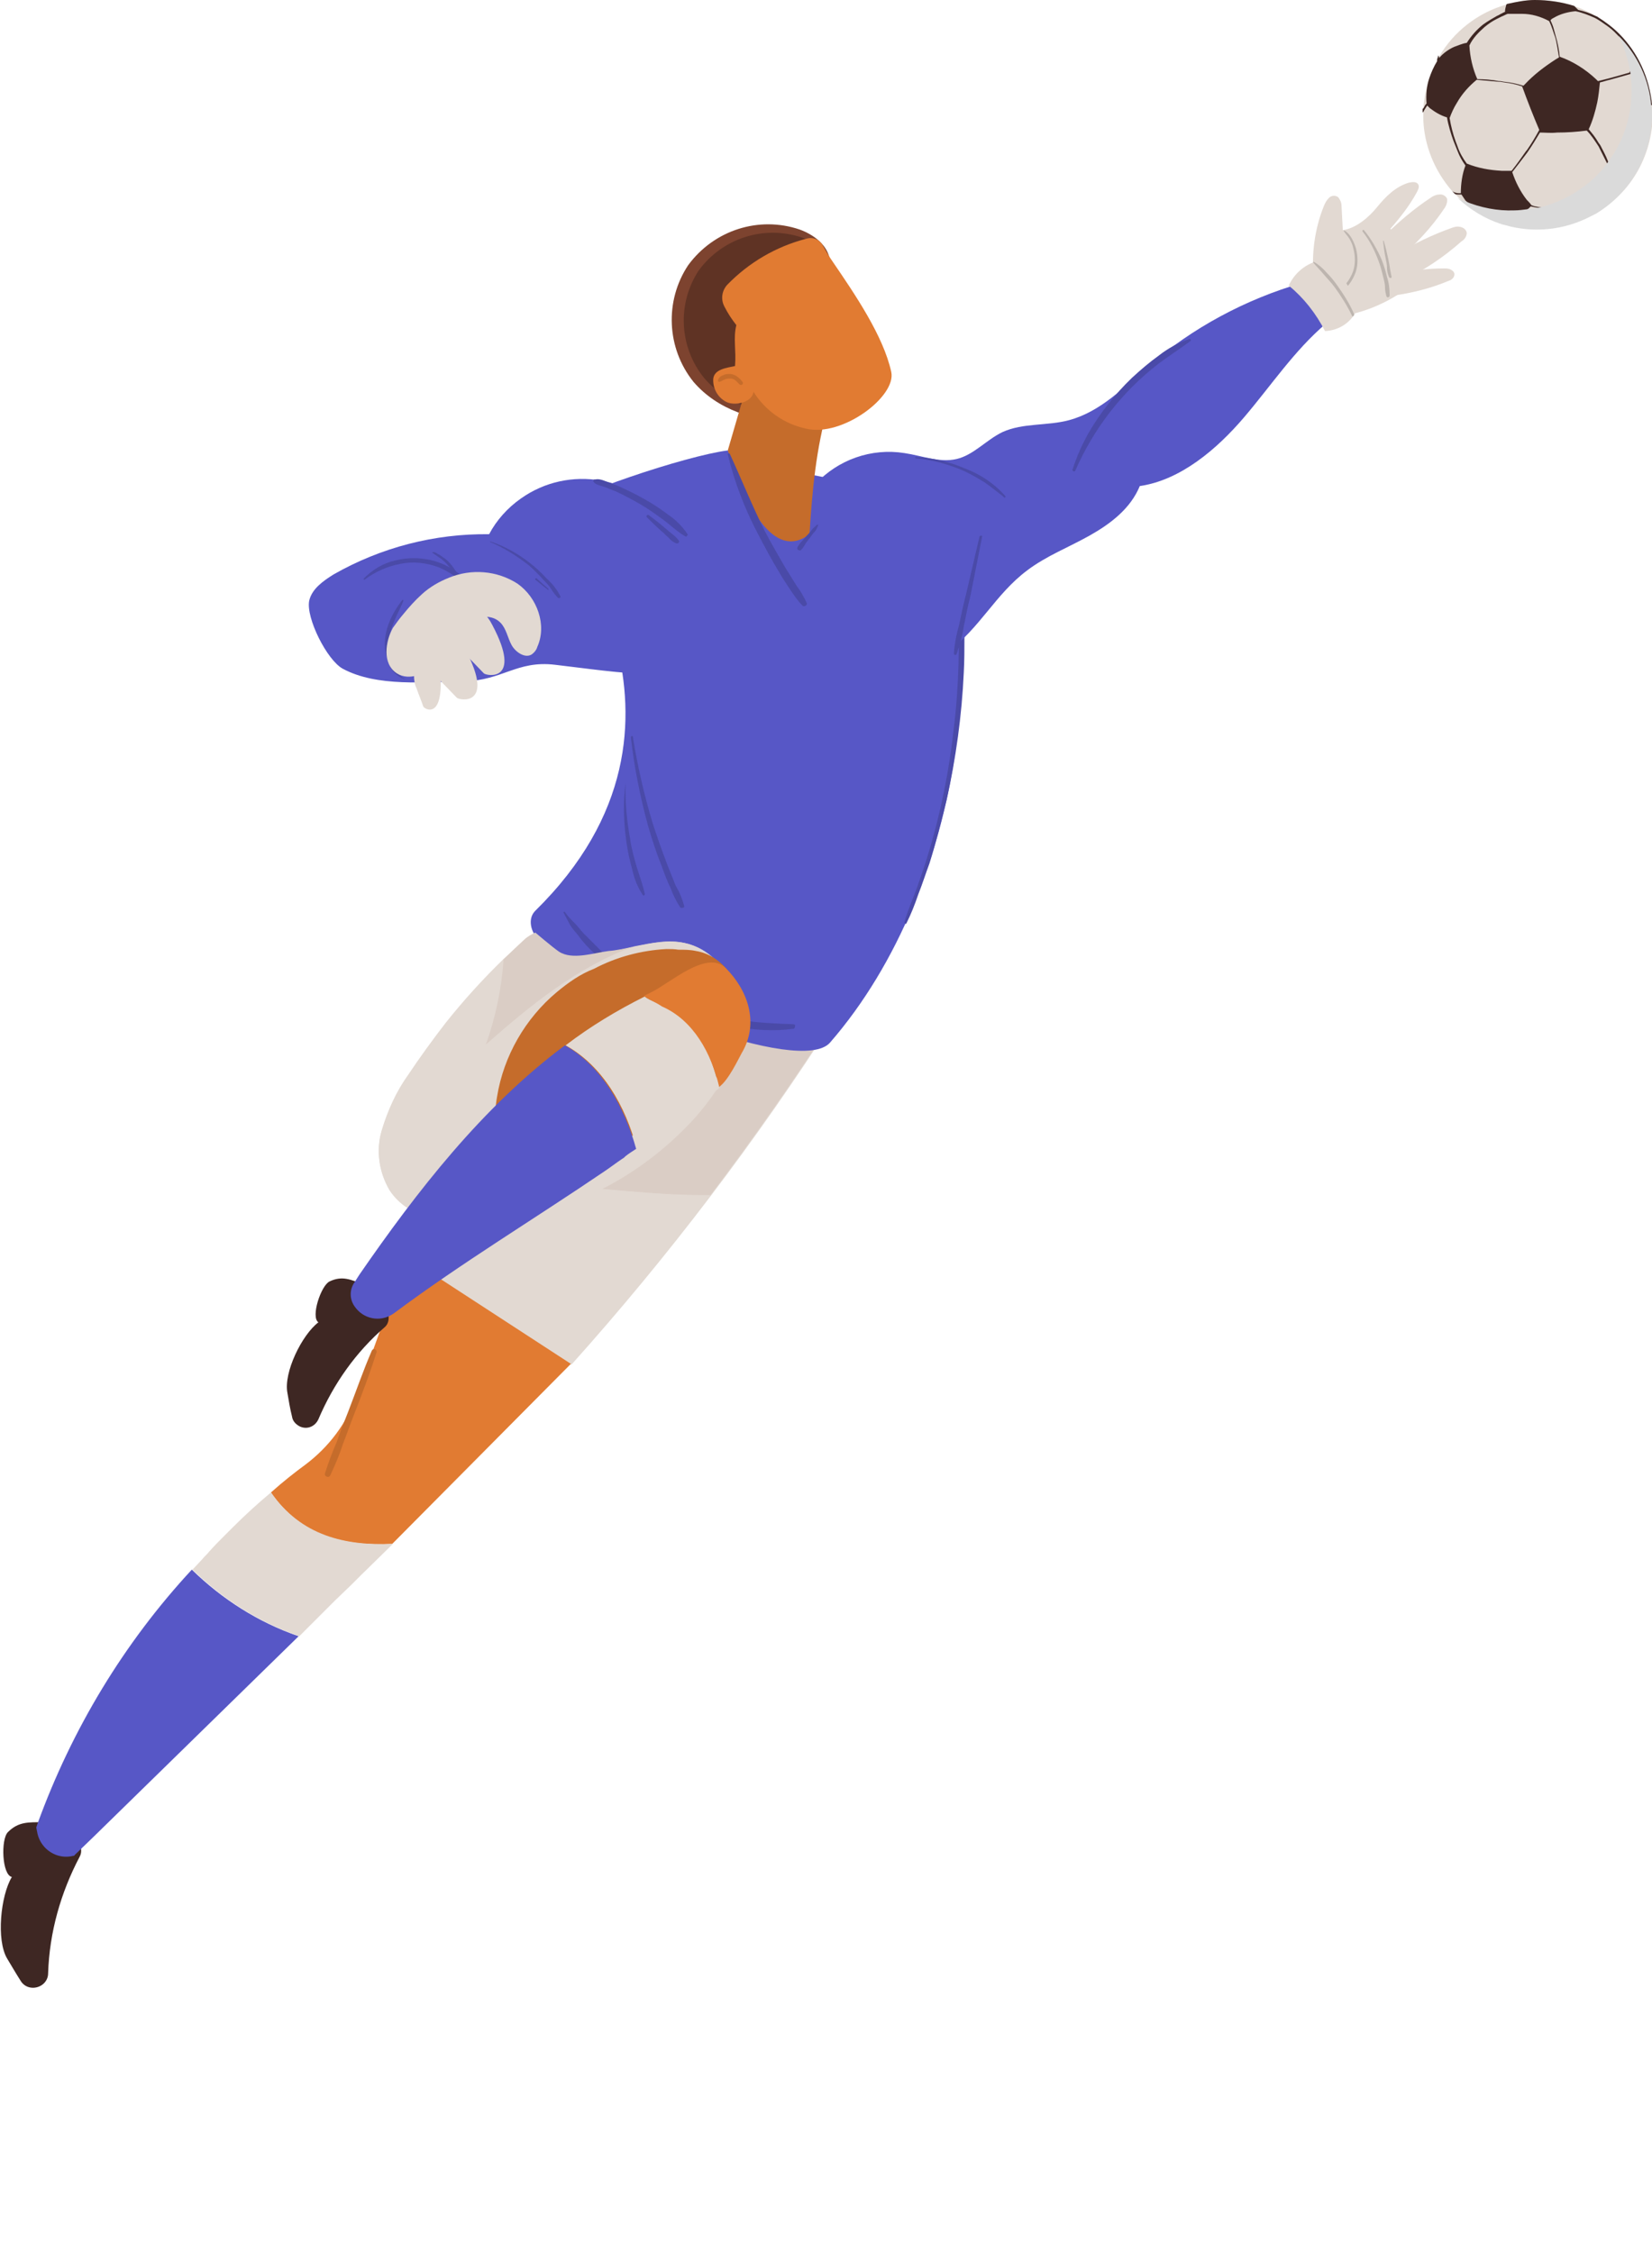 <svg version="1.1" id="Layer_1" xmlns="http://www.w3.org/2000/svg" x="0" y="0" viewBox="0 0 250.6 341.6" style="enable-background:new 0 0 250.6 341.6" xml:space="preserve"><style>.gkst0{fill:#e2d9d2}.gkst1{fill:#dacdc5}.gkst2{fill:#3e2723}.gkst3{fill:#e17b32}.gkst4{fill:#5757c6}.gkst5{fill:#c56c2b}.gkst6{fill:#4a4aa8}.gkst9{fill:#bdb5af}</style><g id="Layer_2_00000172426728928904011140000007760084394705698225_"><g id="OBJECTS"><path class="gkst0" d="M87.4 134.1c-7.7 19-16.5 37.6-26.4 55.6 6.2 8.8 15.4 14.1 25.7 17.2 14.7-16.4 28.1-34 40-52.6l-39.3-20.2z"/><path class="gkst1" d="M82.7 179.7c8.4.4 16.8 1.6 25 1.6 6.6-8.7 12.9-17.7 18.8-26.9l-39.1-20.2c-7.7 19-16.5 37.6-26.4 55.6 1 1.4 2 2.7 3.1 3.9 6.6-5.3 11.5-14 18.6-14z"/><path class="gkst0" d="M107.8 181.2c-8.3.1-16.6-1.1-25-1.6-7.1.1-12 8.7-18.6 13.9 6 6.5 13.9 10.7 22.5 13.3 7.3-8.2 14.4-16.7 21.1-25.6z"/><path class="gkst2" d="M12.1 281.5C9.2 287 7.5 293 7.3 299.2c0 1.3-1.1 2.2-2.3 2.2-.8 0-1.5-.4-1.9-1.1-.7-1.1-1.4-2.3-2-3.3-1.7-2.8-1-9.6.7-12.4-1.5-.3-1.7-5.7-.6-6.8 1.6-1.6 3.1-1.5 5.4-1.5 1.2 0 2.4.4 3.4 1.1 1.3.9 2.9 2.6 2.1 4.1z"/><path class="gkst3" d="m59.5 234.1 27.1-27.3-24.9-16.2-7.6 21c-1.5 4.2-4.2 7.8-7.8 10.5-1.5 1.1-3.3 2.5-5.2 4.2 4.5 6.6 11.2 8.2 18.4 7.8z"/><path class="gkst4" d="m5.7 276.5-.2.6.2 1c.6 2.4 3 3.9 5.4 3.3.1 0 .2 0 .2-.1l2.8-2.7 31.2-30.5c-6.1-2.1-11.6-5.6-16.2-10.1-10.3 11.1-18.2 24.2-23.4 38.5z"/><path class="gkst0" d="m50.8 242.7 2.5-2.4 1.5-1.5 4.8-4.7c-7.2.3-13.9-1.2-18.5-7.8-1.8 1.5-3.8 3.3-5.8 5.3l-1.2 1.2c-.8.8-1.6 1.6-2.4 2.5-.3.4-.7.7-1 1.1l-1.5 1.6c4.6 4.5 10.1 8 16.2 10.1l3.8-3.8 1.6-1.6z"/><path class="gkst5" d="M52 219c.6-1.5 1.1-3 1.7-4.5 1.2-3.1 2.4-6.2 3.4-9.4.1-.2 0-.4-.2-.5-.2-.1-.4 0-.5.2-1.3 3-2.4 6.2-3.6 9.3-.6 1.5-1.2 3-1.7 4.5-.7 1.6-1.3 3.2-1.8 4.8-.1.2.1.5.3.5.2.1.4 0 .5-.2.7-1.5 1.4-3.1 1.9-4.7z"/><path class="gkst4" d="M139.4 77c-2.9-4-27-5.7-29-8.7-6.4.8-24.4 6.9-25.6 8.8s25.6 32.3-3.6 61c-1.2 1.2-.7 3.2.5 4.4 10.1 9.4 39.8 20.6 44.2 15.6 20.9-24 25.1-65.4 13.5-81.1z"/><path class="gkst6" d="M141 130.9c1-3.2 1.8-6.4 2.6-9.6 1.4-6.3 2.3-12.8 2.6-19.3.1-1.8.1-3.7.1-5.5 0-1.8-.1-3.7-.4-5.4 0-.1-.1-.2-.2-.2s-.1.1-.1.2c-.1 1.6-.2 3.2-.1 4.8 0 1.6-.1 3.2-.1 4.8-.1 3.2-.3 6.4-.7 9.6-.7 6.5-2 13-3.9 19.2-.5 1.7-1.1 3.4-1.7 5.1s-1.4 3.4-1.9 5.2c0 .2.2.4.3.2.7-1.4 1.3-2.9 1.8-4.4.6-1.5 1.1-3.1 1.7-4.7zm-37.2 6.5c-.3-1.1-.7-2.1-1.3-3.1l-1.2-3c-.8-2.1-1.6-4.3-2.3-6.5-1.3-4.3-2.3-8.7-3-13.1 0-.2-.3-.1-.3.1.5 4.5 1.4 9 2.6 13.4.6 2.1 1.3 4.2 2.1 6.2.4 1.1.8 2.2 1.3 3.2.4 1.1.9 2.1 1.5 3 .1.1.4.1.5 0 .1 0 .1-.1.1-.2zm-6-1.9c-.3-1.4-.8-2.7-1.2-4-.4-1.4-.8-2.8-1-4.2-.5-2.8-.8-5.7-.7-8.6-.4 2.9-.3 5.9.1 8.8.2 1.5.5 2.9.9 4.3.3 1.4.8 2.7 1.6 3.9.1.2.4 0 .3-.2zm22.5 19.8c-2.6-.1-5.2-.2-7.7-.6-2.6-.4-5.1-1.1-7.6-2-4.9-1.8-9.5-4.6-13.4-8.1l-3-3c-.5-.5-.9-1.1-1.4-1.6s-1.1-1.1-1.5-1.7c-.1-.1-.3 0-.2.1.3.6.6 1.1.9 1.7s.8 1.1 1.2 1.6c.8 1.1 1.7 2.1 2.7 3 1.9 1.9 4 3.5 6.2 5 4.5 2.9 9.5 4.9 14.8 5.9 3 .6 6 .8 9 .4.2 0 .3-.2.3-.4.1-.2-.1-.3-.3-.3z"/><path d="M125.9 39.5c-.3-2.3-2.4-3.9-4.6-4.7-6.2-2.1-13 .1-16.9 5.4-3.6 5.4-3.3 12.6.8 17.7 3.6 4.2 9.3 6.1 14.8 5.9l5.9-24.3z" style="fill:#7d432f"/><path d="M125.8 40.3c-.2-2.1-2.2-3.6-4.2-4.3-5.7-1.9-12 .1-15.6 5-3.3 5-3 11.6.8 16.3 3.3 3.9 8.6 5.6 13.7 5.4l5.3-22.4z" style="fill:#5f3324"/><path class="gkst5" d="M115.5 50.8c-1.7 5.8-3.4 11.7-5.1 17.5 2.6 8.1 6.9 16.9 12.4 12.7.4-6.6 1-13 2.8-19.3l-10.1-10.9z"/><path class="gkst3" d="M126.4 39.8c3.2 4.7 7.6 11.1 8.8 16.6.8 3.7-7.4 9.9-12.9 8.6-3.3-.7-6.2-2.7-8-5.6-.2 1.7-3 2.2-4.2 1.5-1.3-.7-2-2.1-1.9-3.5.2-1.4 1.9-1.6 3.3-1.9.2-2.4-.3-4.2.2-6.2-.7-.9-1.3-1.8-1.8-2.8-.6-1.1-.4-2.4.4-3.3 3.3-3.4 7.4-5.8 12-7 1-.3 2 .1 2.5 1s1.1 1.9 1.6 2.6z"/><path class="gkst5" d="M110.8 56.7c-.4 0-.8 0-1.1.2-.4.1-.7.4-.8.8 0 .1.1.2.2.2h.1c.1-.1.3-.1.4-.2.1-.1.3-.1.4-.2.3-.1.6-.1.8-.1.3 0 .5.1.8.3l.6.6c.1.1.3.1.4 0 .1-.1.1-.2.1-.3-.5-.7-1.1-1.2-1.9-1.3z"/><path class="gkst6" d="M122.4 91.5c-.4-.9-.9-1.8-1.5-2.6-.6-.9-1.1-1.8-1.7-2.7-1.1-1.9-2.2-3.8-3.2-5.7-1.9-3.8-3.5-7.8-5.3-11.7-.1-.1-.3-.1-.3.1 1 4.2 2.6 8.3 4.6 12.1 1 1.9 2 3.8 3.1 5.6.5.9 1.1 1.8 1.7 2.7.6.9 1.2 1.8 2 2.6.3.1.7-.2.6-.4zm-.2-9.1.7-.9c.2-.3.4-.6.7-.9s.3-.6.5-.9c.1-.1-.1-.2-.2-.1-.3.3-.6.5-.8.8s-.5.6-.7.8l-.7.8c-.3.3-.5.6-.7.9-.1.2-.1.4.1.5.2.1.4.1.5-.1.2-.2.4-.5.6-.9z"/><path class="gkst0" d="M61.9 163.1c-1.8 2.5-3.1 5.4-4 8.4-.9 3-.4 6.3 1.2 9 2.9 4.4 9 5.3 14.3 4.9 12.4-1 23.8-6.8 32.1-16 3.5-4 6.5-8.8 6.7-14.2s-3.1-11-8.3-12.2c-3.8-.8-7.7.8-11.6 1.3-2.3.3-5.5 1.4-7.5.1-.9-.6-3.6-2.9-3.6-2.9-.6.3-1.2.6-1.7 1.1-4.3 3.9-8.3 8.1-11.9 12.6-2 2.5-3.9 5.2-5.7 7.9z"/><path class="gkst1" d="M96.2 143.5c-1.3.3-2.6.6-3.9.7-2.3.3-5.5 1.4-7.5.1-.9-.6-3.6-2.9-3.6-2.9-.6.3-1.2.6-1.7 1.1-1.1 1-2.1 2-3.2 3-.3 4.4-1.2 8.8-2.7 13 6.8-6 14-11.9 22.6-15z"/><path class="gkst0" d="M103.9 143c-2.5-.6-5.1 0-7.7.5-8.6 3.1-15.8 9-22.5 14.9 1.5-4.2 2.4-8.6 2.7-13-3.1 3-6.1 6.3-8.8 9.7-2 2.6-3.9 5.2-5.7 7.9-1.8 2.5-3.1 5.4-4 8.4-.9 3-.4 6.3 1.2 9 2.9 4.4 9 5.3 14.3 4.9 12.4-1 23.8-6.8 32.1-16 3.5-4 6.5-8.8 6.7-14.2s-3.1-11-8.3-12.1z"/><path class="gkst5" d="M84.5 150.4c-4.8 4-8.1 9.7-9.1 15.9-.5 2.8-.4 5.9 1.1 8.4 1.7 2.8 5.2 4.4 8.6 4.8 4.9.5 7.4-4.7 11.2-7.6s9.3-3.7 11.9-7.8c1.8-2.5 3-5.4 3.8-8.4.7-3 .1-6.2-1.8-8.8-1.2-1.4-2.8-2.4-4.6-2.7-.9-.2-1.8-.2-2.7-.2-.6-.1-1.2-.1-1.8-.1-3.8.2-7.6 1.2-11 3-2.1.8-3.9 2.1-5.6 3.5z"/><path class="gkst2" d="M58.4 201.2c-4.4 3.8-7.8 8.6-10.1 14-.5 1.1-1.7 1.6-2.8 1.1-.6-.3-1.1-.8-1.2-1.5-.3-1.2-.5-2.4-.7-3.6-.6-3.1 2.2-8.8 4.7-10.7-1.2-.8.4-5.6 1.7-6.2 1.9-.9 3.2-.3 5.2.5 1.1.4 2 1.1 2.7 2.1.9 1.2 1.6 3.3.5 4.3z"/><path class="gkst4" d="M85.7 158.5c-12.5 9.3-22.5 22.2-31.2 34.8l-.7 1.1c-.8 1.1-.8 2.6 0 3.7 1.3 1.9 3.8 2.4 5.7 1.2l.3-.2c10.2-7.6 21.3-14.3 31.9-21.5.9-.6 1.8-1.3 2.7-1.9.2-.1.3-.2.5-.4.5-.4 1-.7 1.6-1.1-1.8-6.5-5.3-12.6-10.8-15.7z"/><path class="gkst0" d="M109.1 165c-1.2-5.1-3.3-10.2-8-12.3-.8-.5-2.5-.9-3.3-1.6-4.2 2.1-8.2 4.5-12 7.4 5.6 3.1 9.1 9.2 10.8 15.7l1.5-1.2c.8-.6 6.7-4.8 11-8z"/><path class="gkst3" d="M110.1 146.8c-2.9-2.9-8.6 2.4-11.4 3.7l-1 .5c.8.6 2 1.1 2.7 1.6 4.8 2.1 7.5 7.1 8.7 12.2 1.4-1 2.9-4.2 3.4-5.1 2.8-4.7.8-9.7-2.4-12.9z"/><path class="gkst4" d="M197.5 42.9c-8.6 2.5-16.6 6.8-23.3 12.6-3.7 3.2-7.2 6.9-12 8.2-3.3.9-7 .4-10.1 1.8-2.5 1.2-4.4 3.5-7 4.1s-5.2-.5-7.9-.9c-5-.8-10.1 1-13.5 4.7 3.4 10.2 14.7 16.1 20.1 25.4 4.8-3.5 7.2-8.7 12-12.3 2.9-2.2 6.3-3.5 9.5-5.3s6.2-4.1 7.6-7.5c6.2-.9 11.7-5.6 15.8-10.4s7.6-10.1 12.4-14.2c.3-2.2-1.5-4.9-3.6-6.2z"/><path class="gkst0" d="M199.3 42.5c-.4-3.8.1-7.7 1.5-11.2.2-.5.4-.9.8-1.3s1-.4 1.4-.1c.3.4.5.8.5 1.3l.2 3.7c2-.3 3.9-1.9 5.2-3.5s2.8-3.1 4.8-3.7c.5-.1 1.1-.2 1.4.2s0 .9-.2 1.3c-1.1 2-2.5 3.8-4 5.5 2.7 1.6 4.3 4.6 4.1 7.8-3.6 3.1-8 5.1-12.7 5.6l-3-5.6z"/><path class="gkst0" d="M210.2 35.6c2.1-2.1 4.4-4 6.8-5.6.4-.3.9-.5 1.3-.5.5-.1 1 .2 1.2.6.1.5-.1 1.1-.4 1.5-2 3-4.5 5.6-7.2 7.9l-1.7-3.9z"/><path class="gkst0" d="M212.1 38.4c2.5-1.5 5.2-2.8 8-3.8.5-.2.9-.3 1.4-.2.5.1.9.4 1 .9 0 .5-.3 1-.8 1.3-2.7 2.4-5.7 4.4-8.9 5.9l-.7-4.1z"/><path class="gkst0" d="M212 41.5c2.3-.5 4.6-.8 7-.8.4 0 .8 0 1.1.2.4.2.6.5.5.9-.1.4-.5.7-.9.8-2.6 1.1-5.4 1.8-8.2 2.2l.5-3.3z"/><path class="gkst9" d="M205.7 37.7c-.3-1-.9-2.4-1.9-2.8.2.5.6.8.9 1.3.3.5.5 1 .6 1.5.3 1.1.3 2.3 0 3.3-.7 2.1-2.4 3.6-4.5 4.1-.3.1-.2.5.1.4 2.3-.5 4.1-2.2 4.8-4.4.3-1 .3-2.2 0-3.4zm4.7 4.3c-.2-.9-.5-1.8-.8-2.6-.7-1.6-1.6-3.2-2.7-4.5-.1-.1-.3 0-.2.2 1.1 1.4 1.9 3 2.5 4.7.3.8.5 1.7.7 2.5.1.4.2.8.2 1.3 0 .4.1.9.2 1.3.1.3.5.2.5-.1 0-1-.1-1.9-.4-2.8zm.2-2.7c-.2-.9-.4-1.8-.7-2.8h-.1c.1.9.2 1.8.4 2.7.1.5.2.9.2 1.4s.1.9.3 1.4c.1.2.4.2.4 0-.2-.8-.3-1.8-.5-2.7z"/><path class="gkst0" d="M195.5 43.3c2.3 1.9 4.1 4.2 5.5 6.9 2.2-.1 4.1-1.4 4.9-3.4-.8-3-2.5-5.6-5-7.4-2.3.2-4.4 1.7-5.4 3.9z"/><path class="gkst9" d="M205.4 47.6c-.7-1.6-1.6-3-2.6-4.4-.5-.7-1-1.3-1.6-1.9-.5-.6-1.2-1.2-1.9-1.6 0 0-.1 0-.1.1.5.6 1.1 1.2 1.6 1.8s1.2 1.3 1.7 2c1 1.4 1.9 2.8 2.6 4.3 0 .2.4 0 .3-.3z"/><path class="gkst4" d="M101.7 79.5c-5.2-7.3-15.4-9.1-22.7-3.9-2 1.4-3.7 3.3-4.8 5.4-8.3-.1-16.4 2-23.6 6.1-1.6 1-3.3 2.2-3.7 4-.5 2.6 2.7 9 5.1 10.3 5.2 2.8 12.6 2 18.4 1.9s8-3.2 13.8-2.5c4.4.5 10.3 1.4 14.7 1.4 2.5 0 5.3-.7 6.6-2.9.7-1.4.9-3 .7-4.5-.3-5.5-1.2-10.7-4.5-15.3z"/><path class="gkst6" d="M104.3 81c-.8-1.2-1.8-2.2-3-3-1.2-.9-2.4-1.7-3.7-2.4-1.2-.7-2.5-1.3-3.8-1.9-.7-.3-1.4-.5-2.1-.8-.5-.2-1-.3-1.4-.2h-.1c-.1 0-.2.1-.2.2v.1c.3.5 1 .6 1.6.8s1.2.5 1.8.7c1.3.6 2.6 1.3 3.8 2 1.2.7 2.3 1.5 3.4 2.3 1.1.8 2.1 1.8 3.3 2.5.1.1.3.1.3-.1.2 0 .1-.1.1-.2zM103 82c-.3-.4-.6-.7-1-1l-1.2-1c-.8-.7-1.6-1.3-2.4-1.9-.2-.1-.4.1-.3.3.7.7 1.4 1.4 2.2 2.1.4.3.7.7 1.1 1 .3.4.7.7 1.2.9.2 0 .3 0 .4-.2.1 0 0-.1 0-.2zm-30.7 8c-.8-1.3-1.9-2.5-3.2-3.4-2.7-1.9-6.1-2.4-9.2-1.6-1.8.4-3.4 1.4-4.7 2.7-.1.1 0 .2.1.2 1.6-1.2 3.4-2 5.4-2.4 1.9-.4 3.9-.2 5.8.5 1.7.7 3.3 1.8 4.5 3.3.6.7 1.1 1.5 1.5 2.4.4.9.7 1.9 1 2.8 0 .1.2.2.3.2.1 0 .2-.1.2-.2-.2-1.7-.7-3.2-1.7-4.5zm-10.8 13c-.9-.5-1.6-1.2-2.2-2.1-.5-1.1-.7-2.3-.5-3.5.2-1.1.6-2.2 1-3.2s1-2.1 1.4-3.1c0-.1-.1-.2-.2-.1-1.6 2.1-2.8 4.6-2.6 7.2.1 1.1.4 2.1.9 3.1.5.8 1.3 1.5 2.2 1.7 0 .1 0 0 0 0z"/><path class="gkst6" d="M69.9 88c-.1-.3-.2-.6-.4-.8-.3-.5-.6-1-1-1.5s-.8-.9-1.3-1.2c-.3-.2-.5-.4-.8-.5-.2-.2-.5-.3-.8-.3v.1c.2.2.4.3.7.5.2.2.5.3.7.5.9.7 1.6 1.7 2.2 2.7.1.2.2.5.4.8s.1.6.3.8c.1.1.2.1.3 0V89c0-.4-.2-.8-.3-1z"/><path class="gkst0" d="M68.1 87.6c3.4-1.4 7.3-1.1 10.4.9 3 2.1 4.5 6.3 3 9.6-.1.4-.4.8-.8 1.1-1 .7-2.5-.3-3.1-1.4s-.8-2.5-1.7-3.4c-1.6-1.6-4.4-.8-5.9.7s-2.5 3.7-3.9 5.4-4 2.8-5.9 1.6c-2.3-1.5-1.7-4.9-.6-6.9.5-.7 1-1.4 1.6-2.1.9-1.1 1.8-2.1 2.8-3 1.2-1.1 2.6-1.9 4.1-2.5z"/><path class="gkst0" d="M71.1 92.2c1.5-.3 2.8 1 3.6 2.6 4.6 8.7-.9 7.7-1.3 7.3l-2.9-3c-.7-.6-1.3-1.4-1.7-2.3-.7-1.7-.3-3.5.9-4.9"/><path class="gkst0" d="M67 95.9c1.5-.3 2.8 1 3.6 2.6 4.6 8.7-.9 7.7-1.3 7.3l-2.9-3c-.7-.6-1.3-1.4-1.7-2.2-.7-1.7-.3-3.5.9-4.9"/><path class="gkst0" d="M65.3 99.6c.9.1 1.4 1.3 1.5 2.6.5 7.1-2.5 5.3-2.6 4.9-.3-.9-.7-1.8-1-2.7-.3-.6-.4-1.3-.4-2 0-1.3.7-2.5 1.7-3.3"/><path class="gkst6" d="M85 90.4c-.5-1-1.2-1.9-2.1-2.7-.8-.9-1.7-1.7-2.6-2.4-1.8-1.4-3.8-2.5-5.9-3.2-.1 0-.1.1 0 .1 2.1.9 4 2.1 5.8 3.5.8.7 1.6 1.5 2.3 2.3.4.4.8.8 1.1 1.3s.7 1 1.1 1.4c.2 0 .4-.1.3-.3z"/><path class="gkst6" d="M83.2 89.3c-.3-.3-.6-.5-.9-.8l-.9-.8c-.1-.1-.3.1-.2.2l1 .8c.3.3.7.5 1 .8v-.2zm97.2-37.9c-1.7.6-3.2 1.4-4.6 2.5-1.4 1-2.8 2.2-4.1 3.4-2.6 2.5-4.8 5.3-6.6 8.4-1 1.8-1.8 3.6-2.4 5.5-.1.2.3.4.4.2 2.8-6.4 7.1-12 12.7-16.3 1.6-1.2 3.2-2.2 4.8-3.4.1-.1 0-.4-.2-.3zm-27.9 23.8c-1.7-1.9-3.8-3.3-6.2-4.2-2.3-1-4.9-1.6-7.4-1.7-.1 0-.1.2 0 .2 2.5.2 5 .9 7.3 1.9 1.1.5 2.1 1.1 3.1 1.7 1 .7 2 1.5 2.9 2.2.2.3.4.1.3-.1zm-3.9 6.1-2.1 9c-.4 1.5-.7 3-1 4.4-.4 1.4-.7 2.9-.8 4.4 0 .2.3.3.4.1.5-1.4.9-2.8 1.1-4.2.3-1.5.6-3.1 1-4.6.6-3 1.2-6.1 1.8-9.1 0-.1-.3-.1-.4 0z"/><path class="gkst0" d="M250.6 15.9c-.5-5.5-3.6-10.4-8.3-13.3-1.1-.7-2.3-1.3-3.6-1.7.2.2.4.3.6.5-.2-.2-.4-.4-.6-.5-3.3-1.1-6.9-1.2-10.2-.2 0 .1-.1.2-.1.2 0-.1.1-.2.1-.2-4.3 1.2-8 4.1-10.2 7.9 0 .1 0 .2.1.3 0-.1 0-.2-.1-.3-.1.1-.1.3-.2.4-1.3 2.3-2 4.9-2.2 7.5.2-.3.2-.3 0 0v1.4c.1 4.1 1.7 8 4.4 11.1l.4.4.5.5c1.9 1.8 4.2 3.2 6.7 4l.4.1c4.4 1.3 9.1.8 13.1-1.3l.4-.2.4-.2c2.6-1.6 4.8-3.8 6.3-6.5s2.3-5.9 2.2-9c-.1-.3-.1-.6-.1-.9z"/><path class="gkst2" d="M250.6 15.9c-.4-4.1-2.1-7.9-5-10.8-1-1-2.1-1.8-3.2-2.5-.1-.1-.2-.1-.4-.2-.8-.4-1.7-.7-2.6-.9l-.3-.3-.3-.3c-1.9-.6-4-.9-6-.9-1.4 0-2.8.3-4.2.6l-.1.1c-.1.4-.2.7-.2 1.1-.2.1-.3.1-.4.2-.3.1-.5.3-.8.4-.7.4-1.4.8-2.1 1.3-1 .8-1.8 1.7-2.5 2.8-.7.1-1.3.4-1.9.6-.9.4-1.7 1-2.3 1.7 0-.1 0-.2-.1-.4l-.2.6v.3c-.5.8-.9 1.7-1.2 2.6-.4 1.2-.5 2.5-.4 3.8-.2.2-.3.4-.4.6 0 0 0 .1-.1.1 0 0 0 .1-.1.1v.6s0-.1.1-.1c.2-.4.4-.7.6-1l.4.4c.8.6 1.6 1.1 2.6 1.4.2 1.2.6 2.5 1 3.6l.6 1.5c.3.8.7 1.5 1.2 2.2-.5 1.3-.7 2.8-.7 4.2h-.3c-.3 0-.7-.1-1-.3l.4.4c.2.1.4.1.6.1h.4l.6.9c1.5 1.4 3.3 2.4 5.3 2.9.1.2.1.4.2.6.1.1.3.1.4.1-.2-.2-.3-.4-.4-.6v-.1c.3 0 .5-.1.8-.1 1.1-.2 2.1-.7 3-1.4l.3-.2.3-.3.5.1c.9.2 1.9.3 2.9.2l.9-.1c1.1-.1 2.2-.3 3.3-.7.4.6 1 1.1 1.7 1.4 0 .1-.1.2-.2.3.1-.1.3-.1.4-.2 0 0 0-.1.1-.1l.3-.1c2.6-1.6 4.8-3.8 6.3-6.5.2-.7.2-1.3.1-2l.6-1.2c.4-.8.7-1.6.9-2.5.3-1.4.4-2.8.3-4.2.1.3.2.3.3.2zM235.7 2.7c1-.6 2.2-.9 3.3-1 1 .2 2 .6 2.9 1 .4.2.7.4 1 .6.3.2.7.5 1 .7.7.5 1.3 1.1 1.9 1.8.3.3.5.6.8.9.7 1.2.9 2.6.7 4 0 .1-.1.2-.1.3-1 .3-2.1.6-3.2.9l-1.6.4-.3-.3c-1.6-1.5-3.5-2.7-5.5-3.4-.1-1.1-.3-2.1-.6-3.1-.1-.4-.2-.7-.3-1.1-.1-.4-.3-.9-.5-1.3.1-.2.3-.3.5-.4zm-10.5 1.4c.6-.5 1.2-.9 1.8-1.2l.8-.4c.3-.1.6-.3.9-.4h2.2c1.4 0 2.8.4 4.1 1.1.4.8.6 1.6.9 2.4.3 1 .4 2.1.6 3.1l-.5.3c-1.7 1.1-3.3 2.3-4.7 3.8l-.2.2c-1-.3-1.9-.5-2.9-.6l-.6-.1h-.2c-1.1-.2-2.2-.3-3.3-.3-.7-1.6-1.1-3.3-1.2-5.1.5-1.1 1.4-2 2.3-2.8zm-4.1 18.1c-.1-.3-.2-.5-.3-.8-.4-1.1-.7-2.3-.9-3.5.3-.8.6-1.5 1.1-2.3.8-1.4 1.8-2.5 3-3.5 1.1.1 2.3.2 3.4.3h.2l.6.1c.9.1 1.8.3 2.7.6.8 2.2 1.7 4.5 2.6 6.6-.6 1.1-1.2 2.1-1.9 3.1l-.1.1c-.7 1-1.4 2-2.2 3h-1.5c-1.8-.1-3.6-.4-5.3-1.1-.6-.8-1.1-1.7-1.4-2.6zm21.5 5.7c-.6 1-1.4 1.9-2.4 2.7-1.2.4-2.5.7-3.7.8-.3 0-.6 0-.9.1-.7 0-1.5 0-2.2-.1-.4-.1-.7-.1-1.1-.3-.2-.3-.4-.5-.7-.8-1-1.3-1.7-2.7-2.2-4.2.7-.9 1.4-1.8 2-2.6l.3-.4c.7-1 1.3-2 1.9-3 .8 0 1.7.1 2.6 0 1.5 0 3-.1 4.5-.3.7.7 1.2 1.5 1.8 2.4l.1.2 1.2 2.4c.1.1.1.3.2.4-.4.9-.8 1.8-1.4 2.7zm7.2-7.7c-.2.6-.4 1.3-.6 1.9-.2.6-.5 1.1-.9 1.7-1.1.7-2.4 1.2-3.8 1.3h-.3c-.1-.2-.2-.4-.3-.7-.3-.8-.7-1.5-1.1-2.3-.1-.2-.3-.4-.4-.6-.4-.7-.9-1.3-1.4-1.9.6-1.3 1-2.7 1.3-4.1.2-1 .3-2 .4-3 .5-.1 1-.3 1.5-.4 1.1-.3 2.1-.6 3.2-.9l.1.1c.6.5 1.1 1 1.4 1.7.5.9.9 1.8 1.2 2.8.1 1.5 0 3-.3 4.4z"/><path d="M250.6 16.9c.1 3.1-.7 6.3-2.2 9-1.5 2.7-3.7 4.9-6.3 6.5l-.4.2-.4.2c-4 2.1-8.7 2.6-13.1 1.3l-.4-.1c-2.5-.8-4.8-2.2-6.7-4 .4.2.7.4 1.1.5 2.4 1 5 1.5 7.5 1.4.7 0 1.4-.1 2.2-.2l.8-.1c.2 0 .5-.1.7-.1 4.1-1 7.8-3.3 10.3-6.6l.2-.3c2.5-3.3 3.7-7.3 3.6-11.4 0-.6-.1-1.1-.1-1.7 0-.2-.1-.4-.1-.6-.3-1.7-.8-3.4-1.5-4.9l-.3-.6c2.9 2.9 4.7 6.7 5 10.8.1 0 .1.3.1.7z" style="fill-rule:evenodd;clip-rule:evenodd;fill:#dadada"/></g></g></svg>